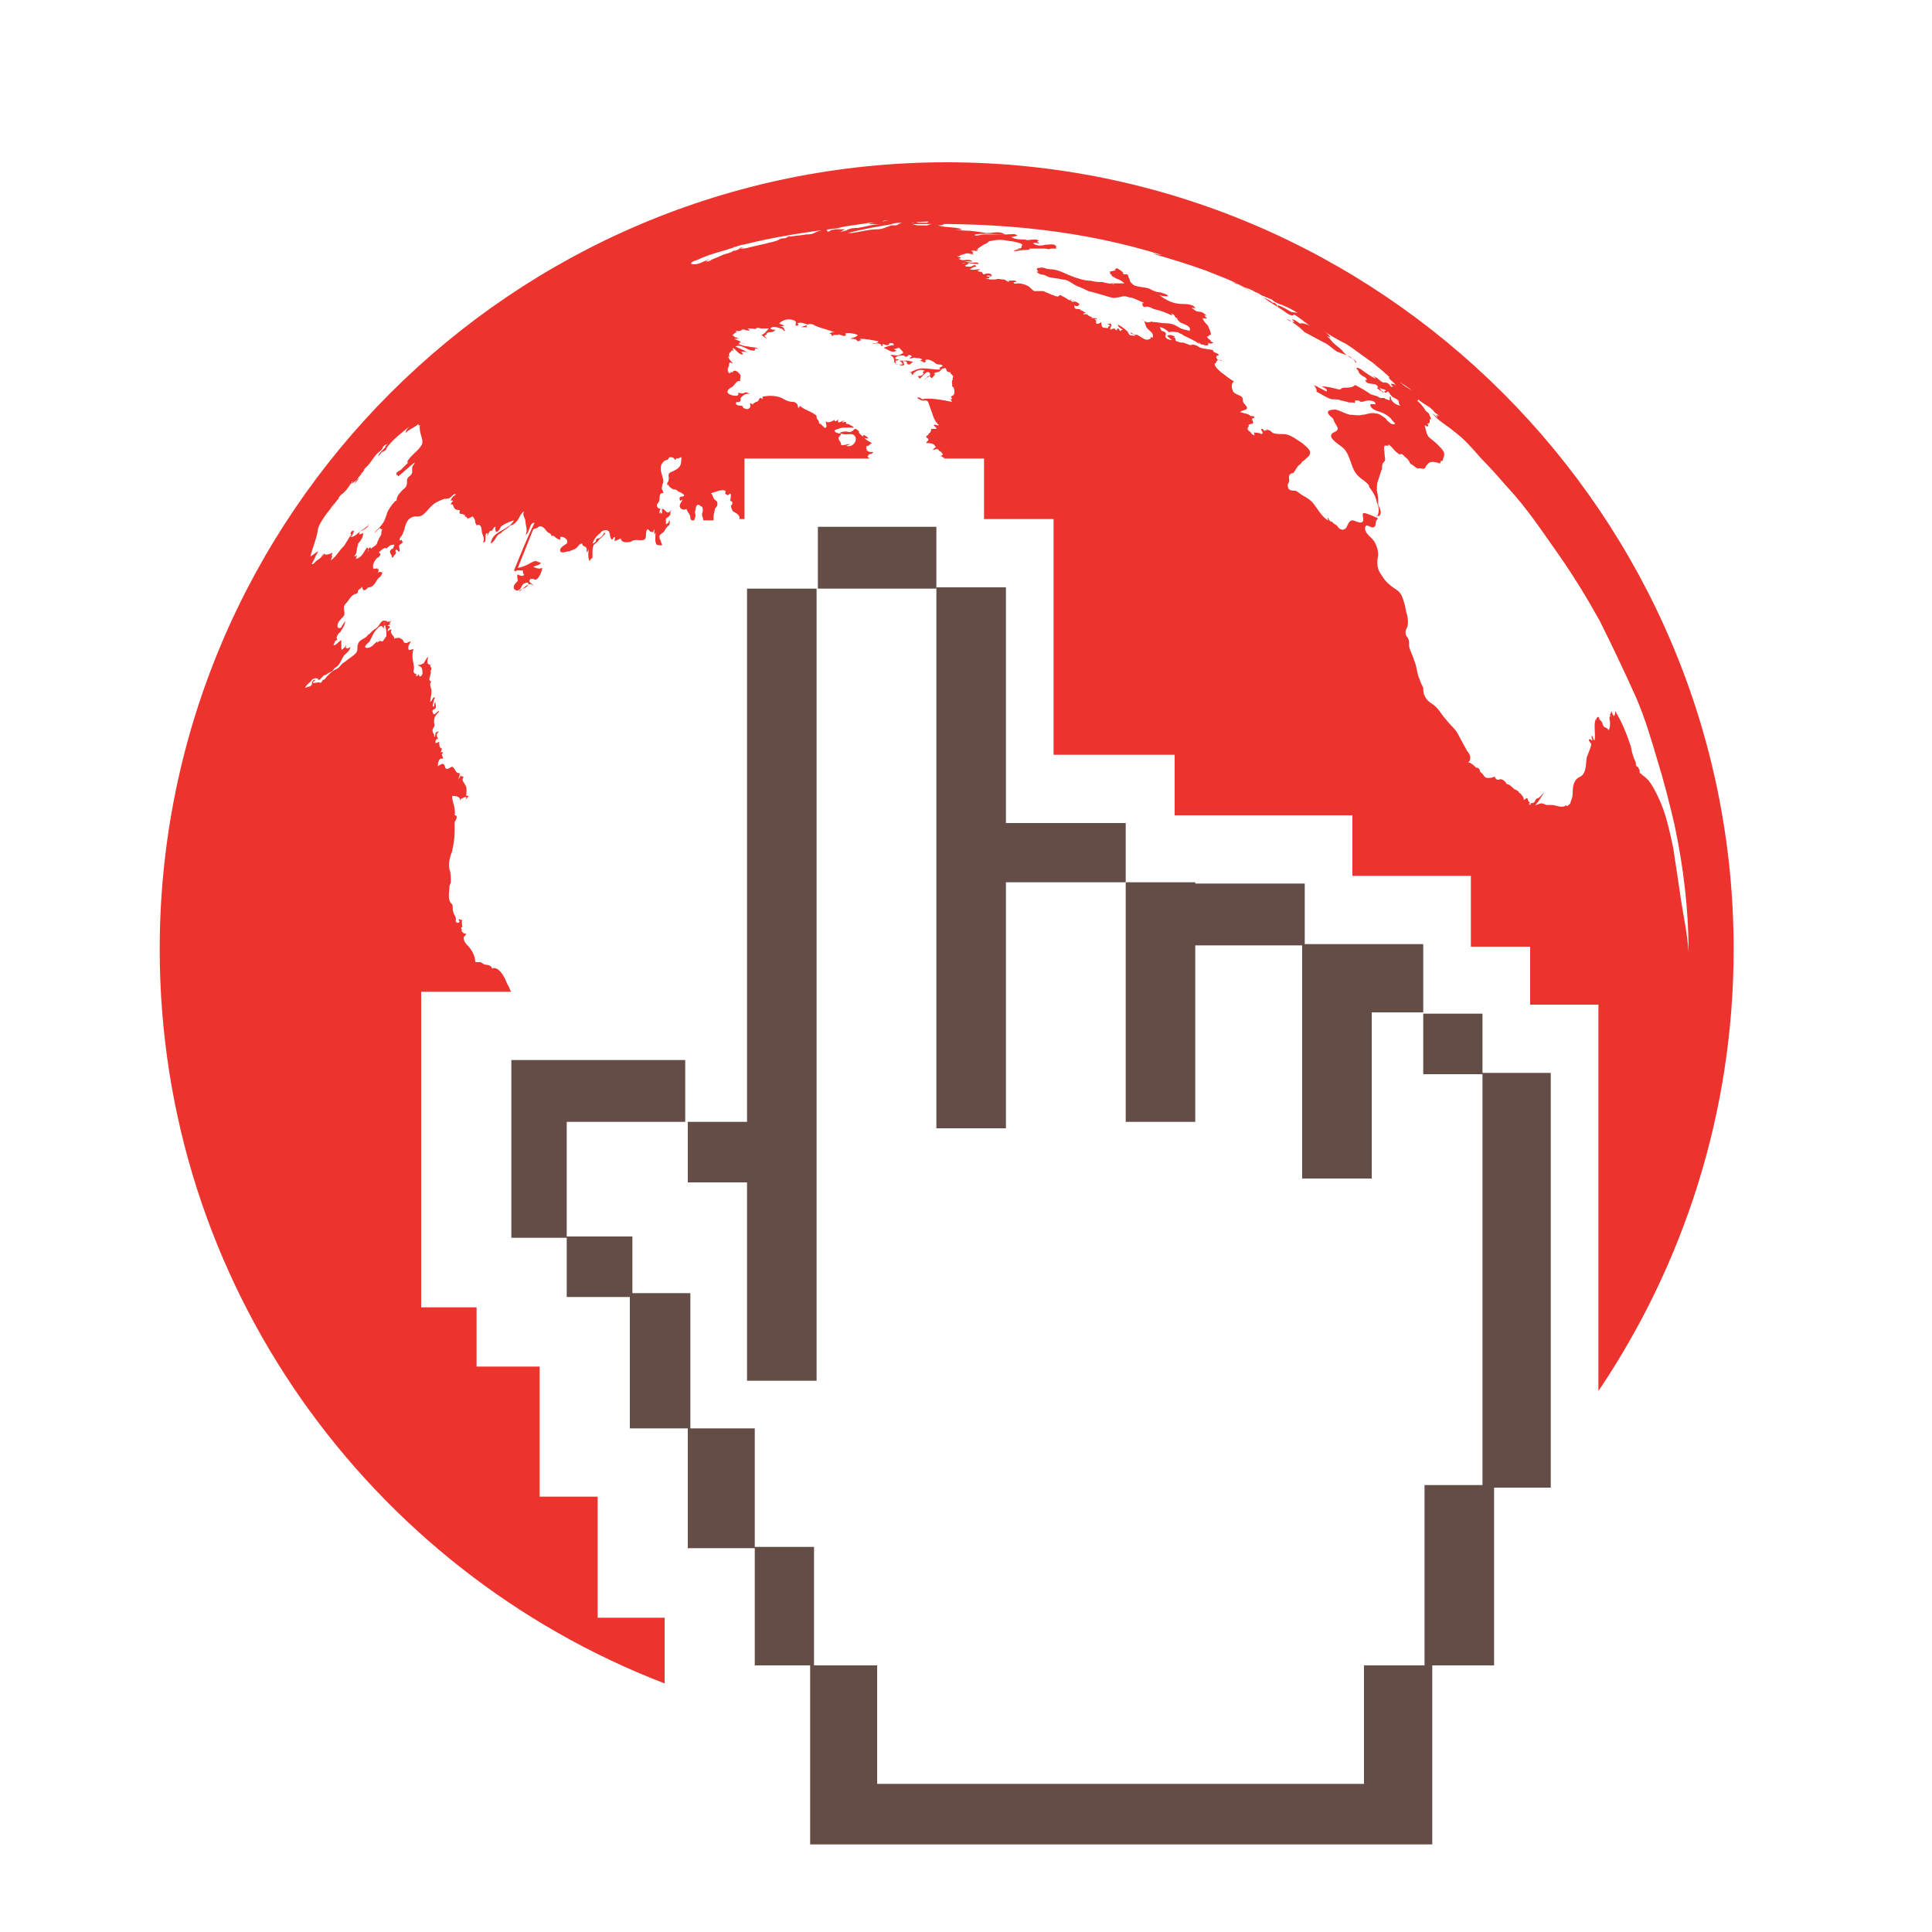 <?xml version="1.0" encoding="utf-8"?>
<!-- Generator: Adobe Illustrator 18.1.0, SVG Export Plug-In . SVG Version: 6.00 Build 0)  -->
<svg version="1.1" id="Layer_1" xmlns="http://www.w3.org/2000/svg" xmlns:xlink="http://www.w3.org/1999/xlink" x="0px" y="0px"
	 viewBox="0 0 150 150" enable-background="new 0 0 150 150" xml:space="preserve">
<g>
	<path fill="#ED332E" d="M124.1,108c6.6-9.8,10.5-21.6,10.5-34.3c0-33.7-27.4-61.1-61.1-61.1c-33.7,0-61.1,27.4-61.1,61.1
		c0,26,16.3,48.2,39.2,57v-1.4v-3.7h-5.2v-5.4v-4h-4.5v-5.3v-4.8H37v-4.6h-4.3v-5.4V82.3V77h5.7h1.3c-0.1-0.1-0.1-0.2-0.2-0.4
		c-0.2-0.3-0.2-0.5-0.4-0.8c-0.1-0.2-0.5-0.8-0.9-0.6c0-0.2-0.3-0.3-0.5-0.3c-0.1,0-0.2-0.1-0.4-0.2c-0.1,0-0.3,0-0.4,0
		c0-0.5-0.3-1-0.6-1.3c-0.1-0.1-0.3-0.3-0.3-0.6c0-0.1,0.2-0.2,0.2-0.3c-0.2,0-0.3-0.1-0.4-0.3c0,0,0.1,0,0.2,0
		c-0.3,0-0.2-0.3-0.1-0.2c0-0.2-0.1-0.4,0-0.6c-0.1,0.1-0.2-0.1-0.3,0c0,0.1,0.1,0.1,0.1,0.1c-0.1,0.3-0.4,0.1-0.3-0.1
		c0-0.3-0.2-0.4-0.2-0.6c-0.1-0.2,0-0.4-0.1-0.6c-0.4-0.3-0.2-1-0.2-1.4c0-0.1,0.1-0.2,0.1-0.3l0-0.2c0-0.3,0-0.5-0.1-0.8
		c-0.1-0.4,0-0.9,0.2-1.4c0.1-0.5,0.2-1,0.2-1.5c0-0.2,0-0.3,0-0.5c0-0.1,0-0.1,0-0.3c0.1-0.1,0.3-0.5,0-0.5c0.1-0.6-0.2-1-0.2-1.5
		c0.2,0,0.5,0,0.6,0.2c0,0.1,0,0.2,0,0.2c0-0.1,0.1-0.2,0.1-0.2c0.1,0,0.4-0.2,0.4-0.1c0,0.1-0.1,0.3-0.1,0.4c0-0.2,0.2-0.4,0.3-0.5
		c-0.1,0-0.1,0-0.1-0.1c0,0.1-0.1,0.1-0.1,0.1c0-0.3,0.1-0.6-0.1-0.9c-0.1-0.2-0.3-0.3-0.1-0.6c-0.1,0-0.2,0-0.2-0.1
		c-0.1,0.1-0.1,0.2-0.2,0.3c0-0.1,0.1-0.3,0.1-0.4c0,0-0.1,0,0-0.1c-0.3,0.1-0.3-0.2-0.5-0.4c-0.1-0.2-0.3,0.1-0.5,0.1
		c-0.2,0-0.1-0.3-0.3-0.4c-0.1,0-0.3,0.1-0.4,0.2c0-0.2,0-0.3,0.1-0.5c0,0,0.1-0.1,0.1-0.1c0.1,0,0.1,0,0.2,0c0-0.1-0.1-0.3-0.1-0.3
		c0-0.1,0.1-0.1,0.1-0.2c0,0-0.1,0-0.2,0c0,0,0.1-0.1,0.1-0.3c-0.2,0-0.2-0.3-0.2-0.5c-0.1,0-0.3,0.2-0.3,0c0-0.1,0.1-0.3,0.2-0.2
		c0-0.2-0.1-0.2-0.1-0.3c0-0.2,0.2-0.3,0.2-0.3c-0.1,0-0.3,0-0.3,0.2c0,0.1,0,0.2-0.1,0.2c0.1-0.2-0.2-0.3-0.1-0.6
		c0.1-0.2,0.2-0.2,0.1-0.5c0-0.1,0-0.4,0.1-0.5c0.1-0.2,0.3-0.3,0.3-0.4c-0.2,0-0.4,0.5-0.5,0.1c-0.1-0.2,0.1-0.2,0.2-0.3
		c0.1-0.1,0-0.3,0-0.5c-0.1,0.1-0.1,0.3-0.1,0.4c0-0.1-0.1,0-0.1-0.1c0,0,0.1-0.7,0.2-0.6c-0.2-0.2-0.2,0.2-0.4,0.3
		c0-0.3,0.1-0.5,0.1-0.7c0,0,0-0.1,0-0.1v-0.1c0-0.1-0.1-0.3-0.1-0.4c0-0.1,0-0.2,0.1-0.3c-0.4,0,0.1-0.7-0.1-0.8
		c0.1,0,0.1-0.3,0.1-0.3c-0.1,0.1-0.1-0.2-0.1-0.2c-0.4,0-0.1-0.6-0.2-0.6c0,0-0.2,0.3-0.3,0.5c-0.1,0-0.3,0.2-0.4,0.1
		c-0.1,0.1,0.1,0.1,0.2,0.2c0.1,0.1,0.1,0.3,0.1,0.5c0,0-0.1,0.3-0.2,0.2c-0.1,0-0.1-0.2-0.1-0.2c0,0.1-0.1,0.2-0.2,0.2
		c0,0,0.1-0.2-0.1-0.2c-0.1-0.1-0.1-0.2-0.1-0.2c0.1-0.3,0-0.4,0-0.6c-0.1-0.4-0.1-0.8,0-1.1c-0.2,0-0.4,0.2-0.4-0.1
		c0-0.2,0.1-0.3,0.2-0.5c-0.2,0-0.3,0.2-0.5,0.1c-0.1-0.1-0.1-0.3-0.3-0.3c0.1-0.1-0.4-0.1-0.5,0c0.1-0.2-0.4-0.4-0.2-0.7
		c-0.1-0.1-0.2,0.1-0.3,0.1c0-0.2,0.1-0.2,0.2-0.3c-0.1,0-0.1-0.1,0-0.1c0,0-0.1,0-0.2,0c0-0.1,0.2-0.1,0.2-0.1
		c-0.1-0.1,0-0.2,0.1-0.3c-0.1,0-0.2,0.2-0.2,0c0,0-0.1,0.1-0.1,0.1c-0.1-0.1-0.1-0.1-0.1-0.1c-0.1,0-0.1,0-0.2,0
		C30,48.9,30,49,30,49.2c0,0.1,0,0.1,0,0.2c-0.1,0.1-0.2,0.3-0.3,0.4c0,0-0.2,0-0.2-0.1c0,0.1,0,0.1-0.1,0.1c0,0,0-0.1,0.1-0.2
		c-0.1,0-0.1,0.3-0.2,0.3c0,0,0-0.1,0-0.1c-0.2,0.1-0.4,0.5-0.8,0.5c-0.4,0,0.1-0.4,0.2-0.5c0.2-0.4,0.3-0.7,0.6-1
		c0.1-0.1,0.2-0.2,0.3-0.2c0.1,0,0.1,0.1,0.2,0.2c0-0.2,0-0.2,0.1-0.3c0.1-0.1,0.2-0.1,0.2-0.2c-0.1,0-0.2,0.1-0.3,0.1
		c0,0,0-0.1,0.1-0.2c-0.3-0.1-0.4,0.3-0.6,0.5c-0.1,0.1-0.3,0.2-0.4,0.3c-0.1,0.1-0.2,0.2-0.3,0.3c0,0,0-0.1,0-0.1
		c-0.1,0.4-0.7,0.4-0.8,0.8c-0.1,0.2,0,0.4-0.1,0.6c-0.1,0.2-0.3,0.3-0.4,0.4c-0.2,0.1-0.5,0.4-0.7,0.5c-0.2,0.2-0.3,0.4-0.6,0.5
		c-0.2,0.1-0.4,0.3-0.6,0.5c-0.1,0.1-0.2,0.3-0.3,0.3c0,0,0-0.1,0-0.1c0,0.1-0.2,0.4-0.3,0.3c0.1-0.1-0.5,0.1-0.5,0
		c0-0.1,0.1-0.1,0.2-0.2c-0.2-0.1-0.3,0.2-0.3,0.4c0,0-0.3,0.2-0.3,0.1c0,0-0.1,0.1-0.2,0.1c0.1-0.3,0.4-0.4,0.5-0.6
		c0.1-0.1,0.3-0.2,0.5-0.1c0,0,0,0,0,0.1c0.1,0,0.2-0.1,0.2-0.1c0.1-0.1,0.2-0.3,0.4-0.3c0.1-0.1,0.3-0.2,0.5-0.3
		c0.1-0.1,0.2-0.3,0.3-0.3c0.3-0.2,0.4-0.6,0.6-0.9c0.2-0.2,0.5-0.4,0.5-0.7c-0.1,0.2-0.5,0.2-0.3-0.1c-0.1,0-0.1,0.2-0.2,0.2
		c0,0-0.2,0.3-0.2,0c0-0.2,0-0.4,0-0.6c-0.2,0.1-0.4,0.4-0.6,0.4c0-0.1,0.1-0.2,0.1-0.3c0.1-0.1,0.2-0.1,0.2-0.2
		c-0.2,0,0.1-0.5,0.2-0.5c0.1-0.2,0.4-0.5,0.4-0.9c-0.1,0.2-0.2,0.3-0.3,0.5c-0.1,0.1-0.3,0.1-0.3-0.1c0-0.4,0.4-0.6,0.5-0.8
		c0.1-0.1,0-0.4,0-0.6c0-0.2,0.1-0.3,0.2-0.4c0.2-0.2,0.4-0.7,0.8-0.7c0,0,0.1-0.1,0.1-0.2c-0.1,0,0.1-0.1,0.1-0.2
		c0,0.1,0,0.1,0,0.1c0-0.1,0.1-0.1,0.1-0.1c0.2-0.3,0.1,0,0.2,0.1c0.1,0.1,0.3-0.1,0.4-0.2c0.1,0,0.3,0,0.5-0.3
		c0.1-0.1,0.2-0.4,0.4-0.5c0.1-0.1,0.2-0.3,0.2-0.4c0,0.1-0.1,0-0.2,0c-0.1,0-0.2,0.1-0.2,0.1c0.1-0.1,0.1-0.2,0.1-0.4
		c0,0.1-0.1,0.2-0.1,0c-0.1,0.1-0.3,0-0.3,0.1c-0.1-0.3,0-0.6,0.3-0.9c0.1,0,0.4-0.3,0.1-0.4c0.1-0.1,0.5-0.5,0.6-0.3
		c0.2-0.2,0.3-0.3,0.5-0.3c0.2-0.1,0.1,0.1,0,0.3c-0.1,0-0.3,0.2-0.2,0.3c0,0.1,0.2,0.3,0.1,0.4c0.1,0,0.2-0.1,0.2-0.2
		c0,0,0.1,0,0.1-0.1c0.1-0.1,0-0.2,0-0.2c0-0.2,0.2-0.1,0.2,0c0.2,0.1,0.1-0.1,0.1-0.3c-0.1-0.2,0.2-0.3,0.3-0.4
		c-0.1,0-0.1-0.2-0.1-0.2c-0.1,0.1-0.3,0.1-0.1-0.2c0.2-0.2,0.2-0.4,0.3-0.6c0.1-0.5,0.3-1,0.9-1c0.6,0.1,0.9-0.6,1.3-0.9
		c0.2-0.2,0.5-0.3,0.7-0.4c0.1,0,0.4-0.2,0.3,0c0.1-0.1,0.1-0.1,0.2-0.1c0.1,0,0.2-0.1,0.3-0.2c0.1-0.1,0.2-0.2,0.3-0.1
		C35,38.6,35,38.9,35,38.9c0,0,0.1-0.1,0.2,0c-0.1,0-0.2,0.2-0.2,0.3c0.1-0.1,0.2,0,0.2,0.1c0.1,0.3,0.3,0.3,0.5,0.3
		c0,0.1-0.1,0.3,0.1,0.3c0.1,0,0.2,0,0.2,0.1c0.1-0.1,0.1,0,0.1,0.1c0.1,0,0.2,0.1,0.2,0.2c0,0,0.1-0.1,0.1-0.1
		c0,0.1,0.2-0.1,0.3-0.1c0.1,0.1,0.2,0.3,0.2,0.4c0,0,0,0.1,0,0.1c0.1,0.1,0.1,0.2,0.1,0.2c0.3-0.2,0.4,0.2,0.4,0.4
		c0,0.3,0.3,0.6,0.1,0.9c0.4,0.1,0-0.8,0.4-0.7c-0.1,0,0,0.1-0.1,0.2c0.1,0,0.1-0.2,0.2-0.3c0-0.1,0.2-0.1,0.2-0.1
		c0.1-0.1,0.1-0.3,0.3-0.3c-0.1,0.1,0,0.3,0,0.4c0.3,0,0.3-0.4,0.5-0.5c0.3-0.2,0.6-0.3,0.9-0.4c-0.4,0.8-1.7,0.8-1.8,1.8
		c0.4-0.2,0.4-0.7,0.8-0.8c0.1-0.2,0.6-0.4,0.7-0.6c0.1,0,0.3-0.1,0.4-0.2c0.1-0.1,0.2-0.2,0.3-0.4c0.1-0.2,0.2-0.4,0.4-0.5
		c-0.2,0.3,0.1,0.5,0.1,0.8c0,0.3,0.2,0.7,0,1c0.3,0,0.3-1,0.7-0.9c-0.6,1.2-1.1,2.5-1.6,3.7c0.1,0,0.1,0,0.1,0.1
		c0.1-0.2,0.4-0.1,0.6-0.1c0,0.1,0,0.3,0.1,0.3c-0.1,0.2-0.3,0.1-0.5,0c-0.1,0.1,0,0.3,0,0.5c-0.1,0.1-0.3,0.3-0.3,0.4
		c-0.1,0.3,0.3,0.5,0.5,0.2c0.1-0.1,0.1-0.3,0.3-0.4c0.2-0.1,0.4-0.1,0.3,0.1c-0.1,0.3-0.6,0.3-0.7,0.5c0.2,0,0.8-0.9,1.1-0.4
		c0-0.2-0.3-0.2-0.3-0.4c0-0.2,0.3-0.2,0.4-0.1c0.3,0.1,0.6-0.7,0.6-0.9c-0.3,0.1-0.5,0-0.7-0.1c0.2-0.1,0.5-0.1,0.6-0.3
		c-0.1,0-0.2-0.1-0.3-0.1c-0.1-0.1-0.3,0-0.5,0.1c-0.3,0.2-0.6,0.3-1,0.4c0.4-1,0.8-2,1.2-3c0,0,0.2-0.1,0.3-0.1
		c0.1-0.1,0.2-0.2,0.4-0.1c0.2,0.1,0.2,0.2,0.4,0.4c0.1,0.1,0.3,0.1,0.3,0.3c0.1,0,0.2,0,0.1,0c0.1,0,0.1,0,0.2,0.1
		c0.1,0.1,0.3,0.2,0.4,0.2c0-0.1,0-0.1,0-0.2c0.2-0.1,0.7,0.2,0.5,0.5c-0.1,0.1-0.6,0.3-0.5,0.6c0.1,0.2,0.5,0,0.7,0
		c0.2-0.1,0.4-0.1,0.6-0.3c0.1-0.1,0.2-0.3,0.4-0.3c0,0.2,0.2,0.2,0.3,0.3c0.1,0.1,0,0.3,0.1,0.4c0-0.1,0.1-0.2,0.1-0.3
		c0,0.3-0.1,0.7,0.1,1c0-0.2,0.1-0.2,0.2-0.3c0-0.1,0-0.2,0-0.3c0-0.3,0-0.5,0.1-0.7c0.1-0.1,0.3-0.2,0.4-0.4
		c0.1-0.1,0.4-0.3,0.5-0.5c0,0-0.1,0-0.1-0.1c0,0.2-0.2,0.4-0.4,0.5c-0.1,0-0.2,0-0.2,0.1c0,0-0.1,0.1,0,0.1
		c-0.1,0.1-0.2,0.2-0.3,0.2c0.1-0.3,0.3-0.6,0.6-0.8c0.1-0.2,0.4-0.3,0.6-0.2c0.2,0.1,0.1,0.5,0.3,0.7c0.1,0,0.1-0.2,0.2-0.2
		c0.1,0,0,0.3,0,0.3c0.1,0,0.3-0.1,0.5-0.2c0,0.2,0.2,0.3,0.4,0.3c0.2,0,0.3,0,0.5-0.1c0.2-0.2,0.9,0.1,1-0.2c0.1-0.1,0-0.7,0.2-0.7
		c0.1,0,0.1,0.2,0.3,0.2c0.2,0.1,0.1-0.2,0.2-0.2c0,0.1,0,0.2,0,0.4c0.1-0.1,0.1-0.2,0.1-0.2c0,0.3-0.1,0.8,0.1,1
		c0.1,0,0.4,0.1,0.4,0c0-0.1-0.1-0.2-0.1-0.3c-0.1-0.2-0.1-0.2-0.1-0.4c0.1-0.2,0.3-0.2,0.4-0.4c0.1-0.2,0.2-0.3,0.3-0.4
		c0.1,0,0.1-0.2,0.1-0.3v0h0c0,0,0-0.1,0-0.1c-0.1,0.1-0.1,0.1-0.1,0.2c-0.1,0-0.1,0.1-0.2,0.1c0-0.2,0-0.3,0-0.4
		c0-0.1,0.2-0.1,0.3-0.3c0.1,0,0-0.2,0.1-0.4c0,0,0,0,0.1,0c-0.1,0-0.3,0.2-0.3,0.2c-0.2,0-0.3-0.3-0.5-0.3c0,0,0,0.2,0,0.3
		c0,0.1-0.1,0.1-0.1,0c0-0.1-0.1,0.1-0.1,0.1c0-0.2,0-0.3,0.1-0.4c-0.2,0-0.3-0.1-0.3-0.3c0-0.1,0.2-0.2,0.2-0.4
		c0-0.2,0-0.6,0.3-0.5c0-0.3-0.2-0.3-0.1-0.5c0-0.2,0.1-0.3,0.1-0.4c0-0.3-0.2-0.7-0.2-1c0-0.1,0-0.3,0.1-0.4
		c0.1-0.2,0.3-0.3,0.4-0.3c0.1,0,0.1-0.2,0.2-0.2c0.2,0,0.3,0,0.4,0.2c0.1,0,0.1-0.2,0.2-0.1c0.1,0,0.2-0.1,0.3-0.1
		c0,0.3,0,0.6-0.2,0.8c-0.2,0.2-0.5,0.3-0.7,0.4c-0.2,0.2,0,0.4-0.1,0.6c0,0.1-0.1,0.2-0.1,0.2c0,0.1,0,0.3,0.1,0.1
		c0,0.2,0.2,0.3,0.4,0.4c0.1,0,0.2,0,0.3,0.1c0.1,0.1,0.1,0.1,0.2,0.1c0.1,0.1,0.4,0.2,0.3,0.3c-0.1,0.1-0.2,0-0.3,0.1
		c-0.1,0.1,0,0.2,0,0.3c0,0,0.1-0.1,0.2-0.1c-0.1,0.2-0.3,0.4-0.2,0.6c0.1,0.2,0.4,0.2,0.5,0.1c0,0.2,0.3,0.4,0.3,0.7
		c0,0.1,0,0.1,0.1,0.2h0.2c0-0.1,0.1-0.2,0.1-0.4c0-0.1-0.1-0.2,0-0.4c0-0.2,0.1-0.6,0.4-0.3c0.2,0,0.2,0.4,0.1,0.6
		c0,0.2,0.1,0.3,0.1,0.5h0.8c0-0.1,0-0.2,0-0.3c0-0.2,0.1-0.4,0.1-0.6c0.1-0.1,0.2-0.2,0.2-0.4c0-0.2-0.1-0.2-0.2-0.3
		c-0.2-0.2-0.1-0.3-0.3-0.5c0.2-0.1,0.4-0.1,0.6-0.2c0.1,0,0.3-0.1,0.5,0c0.1,0.1-0.1,0.2,0.1,0.3c0.1,0.1,0.2,0,0.3-0.1
		c0.1,0.2,0,0.4,0,0.6c0.2,0,0.2,0.2,0.1,0.3c-0.1,0.1,0,0.3,0.1,0.5c0.2,0.1,0.6,0.3,0.5,0.6h0.2h0.2v-4.7h5.4h4.3
		c-0.1-0.1-0.2-0.2-0.1-0.2c0-0.2,0.3-0.1,0.4-0.3c0,0-0.5,0-0.4-0.1c0,0-0.1,0-0.1,0c0-0.1,0-0.2,0-0.1c-0.1-0.1,0-0.3,0-0.3
		c0.1,0.1,0.2-0.1,0.4-0.2c-0.2-0.1-0.4-0.2-0.6-0.4c0.1,0,0.2,0.1,0.3,0c0,0-0.4-0.4-0.4-0.1c-0.1-0.1-0.4-0.3-0.3-0.4
		c-0.1-0.1-0.2-0.2-0.3-0.2c-0.1,0-0.2,0.2-0.3,0.2c-0.1,0.1-0.3,0-0.4,0c-0.1,0-0.3,0-0.5,0.1c0.4,0.3,1-0.1,1.2,0.3
		c0.2,0.4-0.3,0.9-0.7,0.7c0.1,0,0.2-0.1,0.3-0.1c-0.1-0.1-0.7,0.2-0.7,0c0-0.2-0.2-0.3-0.2-0.5c0-0.1,0.2-0.2,0.2-0.3
		c-0.1-0.1-0.2,0-0.3-0.1c-0.2,0-0.2-0.2-0.2-0.2c0.3-0.1,0.5-0.2,0.7-0.2c0.3,0,0.6,0,0.8,0c-0.1-0.1-0.2-0.2-0.4-0.2
		c0,0,0.1,0,0.1,0c-0.1-0.1-0.3-0.1-0.4-0.1c0.1,0,0.1,0,0.1-0.1c-0.1-0.1-0.2,0-0.3,0c0-0.1,0.1-0.1,0.2-0.1
		c-0.2-0.1-0.3,0.1-0.5,0.1c-0.1-0.1,0-0.3,0.1-0.3c-0.1,0-0.4,0.4-0.4,0.1c-0.2,0.1-0.5,0.3-0.7,0.1c0,0.1,0.2,0.6-0.1,0.5
		c0,0-0.3-0.3-0.3-0.3c0.1,0-0.1,0-0.1,0c0,0,0-0.2-0.1-0.3c-0.2-0.2,0-0.3-0.2-0.4c-0.4-0.3-0.9-0.4-1.2-0.7c0,0.1-0.1,0.1-0.1,0.2
		c-0.1-0.1,0-0.3-0.2-0.4c-0.1-0.1-0.2-0.1-0.3-0.1c-0.2,0-0.5-0.1-0.8-0.3c-0.5-0.2-1-0.2-1.5-0.1c0,0.1,0,0.1,0,0.2
		c-0.1-0.1-0.1-0.1-0.2-0.1c-0.1,0.1-0.1,0.3-0.3,0.3c-0.1,0.1-0.3,0.1-0.2,0.2c-0.1,0-0.2-0.1-0.3-0.1c0.2,0.3-0.1,0.6-0.4,0.4
		c-0.2,0,0-0.2-0.3-0.2c-0.2,0-0.5-0.1-0.3-0.3c0,0,0.2,0.1,0.3-0.1c0,0,0-0.1,0-0.2c0.2-0.2,0.4-0.4,0.7-0.3
		c-0.1-0.1-0.3-0.2-0.4-0.1c-0.2,0.1-0.3,0-0.5,0c0.2,0.4-0.7,0.2-0.8,0c-0.1-0.2,0.2-0.4,0.4-0.5c0.2-0.2,0.3-0.5,0.6-0.4
		c-0.1-0.1,0-0.2,0-0.4c0-0.1-0.1-0.2-0.2-0.3c-0.1-0.1-0.4-0.2-0.4,0c0,0-0.1,0-0.2,0l0,0.1c-0.3-0.1-0.2-0.4-0.1-0.6
		c0-0.4,0.1-0.2,0.3-0.2c-0.2-0.2-0.3-0.3-0.4-0.6c0,0.1,0.1,0.1,0.2,0.1c-0.1,0-0.1-0.1-0.1-0.2c0-0.1,0.2-0.2,0.2-0.3
		c0,0,0.1,0,0.2,0.1c-0.1,0-0.1-0.3-0.1-0.3c0.3,0.2,0.5,0.6,0.8,0.5c-0.1-0.1-0.1-0.2-0.2-0.2c0.1,0,0.2,0,0.3,0
		c0.1,0,0.3,0.1,0.3,0.1c-0.3-0.2-0.6-0.3-1-0.5c0.4-0.2,0.8,0.2,1.2,0.3c0.1,0,0.4,0.1,0.3-0.1c0-0.1,0.3,0,0.3,0
		c-0.3-0.2-0.5-0.1-0.8-0.2c-0.3,0-0.5-0.1-0.8-0.2c0.1,0,0.1,0,0.1-0.1c0.1,0,0.3,0,0.4,0.1c-0.2-0.1-0.3-0.1-0.4-0.2
		c0.1,0,0.1,0,0.2,0c-0.2,0-0.4-0.1-0.6-0.2c0.1,0,0,0-0.1,0c0.2,0,0.4,0,0.6,0c0,0,0,0,0,0c0,0-0.1,0-0.2,0c0-0.1,0.1,0,0.1,0h0
		c-0.1,0-0.1,0-0.2-0.1c-0.1,0-0.2,0-0.2-0.1c0,0-0.1,0,0,0c-0.1,0-0.1-0.1-0.2-0.1c0,0,0,0,0.1,0c0.1-0.1,0.2-0.2,0.3-0.2
		c0,0-0.1-0.1-0.1-0.1s0.2,0,0.3,0c0.1,0,0.2-0.1,0.2-0.1c0.2-0.1,0.5,0.2,0.6,0c-0.1,0-0.1-0.1-0.2-0.1c0.1,0,0.7,0,0.7,0.1
		c0-0.1-0.1-0.1-0.2-0.1c0.1,0,0.1,0,0.2,0c0.1-0.1,0.3,0,0.4,0c0.2,0,0.4,0,0.6,0c-0.2,0.2-0.4,0.5-0.6,0.5
		c0.2,0.1,0.3,0.3,0.5,0.3c-0.1,0-0.4-0.3-0.1-0.3c-0.1,0,0.1,0,0-0.1c0.2-0.2,0.5,0,0.7-0.3c-0.2,0-0.3,0-0.4-0.1
		c0.2-0.2,0.5-0.1,0.8,0c0,0,0.1,0,0.2,0.1c0,0,0,0,0,0c0,0.1,0.2,0.1,0.2,0.1c-0.1,0-0.1-0.2-0.2-0.3c-0.1,0-0.3-0.1-0.4-0.1
		c0.1,0,0.3,0.1,0.4,0c-0.1,0-0.1,0-0.2,0c0.1,0,0.2,0,0.3,0c-0.1-0.1-0.3-0.1-0.4-0.2c0.3-0.3,0.8-0.4,1.2-0.2
		c0.2,0.1,0,0.3,0.1,0.4c0.1,0,0.3-0.1,0.1-0.2c0.3-0.1,0.5,0,0.8,0.1c-0.1,0.1-0.3,0.1-0.5,0.2c0.2,0,0.4,0,0.5,0
		c-0.1,0-0.1-0.2,0-0.2c0.2-0.1,0.5,0,0.6,0.1c0.5,0.2,1,0.3,1.5,0.5c-0.1,0-0.3,0-0.4,0.1c0.1,0,0.2,0.1,0.2,0.2
		c0,0,0.2-0.1,0.1-0.1c0.1,0,0.2,0,0.4,0c0-0.1,0.1,0,0.1,0c0.2,0,0.3,0.2,0.5,0c-0.1,0,0-0.1-0.1-0.1c0.3-0.1,0.7,0,1,0.1
		c-0.1,0.2-0.4,0.2-0.6,0.3c0.2,0,0.4,0,0.5,0.1c0,0,0.1,0.1,0.1,0.1c0.1,0,0.2-0.1,0.3-0.1c-0.1,0-0.1-0.1-0.2-0.1
		c0.5,0,1,0.1,1.5,0.2c-0.1,0.2-0.3,0.1-0.5,0.2c0.2,0,0.4-0.1,0.6,0c0.1,0,0.2,0.2,0.1,0.2c0.1,0,0.2-0.1,0.1-0.2
		c0.1,0,0.2,0.1,0.4,0.1c0.1,0,0.2-0.1,0.1-0.1c0.1-0.1,0.4-0.1,0.4,0.1c-0.3,0-0.5,0.1-0.8,0.2c0.3,0.1,0.7,0.5,1,0.2
		c-0.1,0-0.2-0.1-0.2-0.1c0.2,0,0.4-0.2,0.5,0c0.1,0.1,0.3,0.3,0.2,0.3c-0.1,0.1-0.3,0.2-0.5,0.2c-0.1,0-0.3-0.1-0.5,0
		c0.2,0,0.4,0.3,0.3,0.6c0.1-0.2,0.1,0,0.1,0c0,0.1,0.3,0.1,0.3,0.1c0.1,0.1,0.4,0.1,0.4,0c0-0.1-0.1-0.2-0.1-0.3
		c0.1,0.1,0.2,0,0.3,0.1c0,0.1,0,0.2,0.2,0.2c0.1,0,0.2-0.2,0.3-0.2c0,0,0.1,0,0.1,0c-0.2,0-0.4-0.1-0.6-0.1c-0.2,0-0.4,0-0.6,0
		c0.1,0,0.4,0.3,0.2,0.3c-0.1,0-0.3,0-0.4,0c-0.1,0,0-0.2-0.1-0.3c0.1,0,0.2,0,0.3-0.1c-0.1,0-0.5,0-0.2-0.2
		c0.1-0.1,0.4-0.1,0.6-0.1c0,0.1,0.2,0.1,0.2,0.1c0.1-0.1,0.2-0.2,0.3-0.1c0.2,0.1,0,0.1-0.1,0.2c0.2,0.1,0.3-0.1,0.5,0
		c0.2,0,0.3,0,0.5,0.1c-0.1,0.1-0.2,0.1-0.3,0.1c0,0,0.1,0,0.1,0c0.2,0,0.4,0.3,0.5,0c0,0-0.1,0-0.1,0c0.2-0.2,0.5,0,0.7,0.1
		c0.1,0.1,0.2,0.2,0.4,0.2c0.1,0,0.2,0,0.3,0.1c-0.1,0.1-0.2,0.1-0.3,0.2c0,0,0.1,0,0.1,0.1c-0.5,0-0.9-0.1-1.4-0.1
		c-0.2,0-0.5,0.1-0.7,0.2c-0.1,0-0.1,0.1-0.2,0.1c-0.1,0-0.2,0-0.3,0c0.1,0,0.3,0,0.4,0.1c-0.1,0.1,0.1,0.1,0.1,0.1
		c-0.1-0.1,0.1,0,0-0.1c0.2-0.2,0.6-0.4,0.9-0.2c-0.1,0-0.2,0.1-0.1,0.2c-0.1,0.2-0.3,0.2-0.5,0.2c0.1,0,0.1,0.1,0.2,0.2
		c0.2-0.1,0.6-0.8,0.8-0.4c0.1,0.3-0.4,0.3-0.4,0.5c0.1-0.1,0.2-0.3,0.3-0.3c0.1-0.1,0.2,0.3,0.3,0.1c0.1-0.1,0.3-0.3,0.1-0.3
		c0.1-0.1,0.4-0.1,0.5-0.2c0.1-0.1,0.1-0.2,0.3-0.2c0.1-0.1,0.2,0.1,0.2,0.2c0.1,0.1,0.2,0.1,0.3,0.1c-0.1,0,0.1,0.2,0.2,0.3
		c0,0.1-0.1,0.3,0,0.3c-0.2,0,0,0.4-0.1,0.5c0.2,0,0.2,0.4,0.2,0.4c0,0.3-0.1,0.3-0.3,0.4c0.1,0,0.1,0.2,0.1,0.2c-0.1,0-0.2,0-0.2,0
		c0.1,0,0.2,0.1,0.2,0.2h0C72,30.8,71.7,31,71.6,31c-0.1-0.1-0.3-0.2-0.4-0.1c0.2,0.1,0.3,0.2,0.4,0.2c0.1,0,0.2,0,0.3,0
		c0.2,0,0.2,0.3,0.3,0.5c0.2,0.5,0.3,1.1,0.7,1.4c-0.1,0.1-0.3-0.1-0.4,0c0,0.1,0.4,0.3,0.1,0.3c-0.1,0-0.2,0-0.3,0
		c0,0,0,0.2-0.1,0.3c0,0-0.2,0.1-0.1,0.2c-0.1-0.1-0.3,0.2-0.1,0.2c0.2,0.2,0,0.2-0.1,0.4c0.2,0,0.4,0,0.6,0.1
		c0.1,0.1,0.1,0.2,0.2,0.2c-0.1,0-0.2,0.2-0.3,0.2c0.2,0.1,0.4-0.2,0.5,0.1c0.1,0,0.3,0.2,0.3,0.3c-0.1,0.1-0.2,0.1-0.3,0.1
		c0.1,0,0.2,0,0.3,0.1c0,0,0.1,0,0.1,0.1h3.1v4.7h0h5.4v5.4v12.9h4h5.4v4.7h0l8.4,0h5.4v4.7h3.8h5.4v5.4v0.1h4.6v4.5h0h5.3v5.4V108z
		 M32.7,34.6c-0.3,0.5-0.9,0.8-1.1,1.3c0,0,0.1,0,0.1,0c-0.2,0.2-0.4,0.4-0.6,0.6c-0.2,0.1-0.4,0.2-0.3,0.4c0,0,0.1-0.1,0.1,0.1
		c0.5-0.4,0.9-0.8,1.3-1.1c0,0.1-0.2,0.3-0.2,0.4c0,0.1,0,0.3,0,0.4c-0.1,0.3-0.4,0.3-0.4,0.6c0,0.3,0,0.5-0.3,0.7
		c-0.2,0.2-0.4,0.4-0.5,0.7v0.1c0,0,0,0.1-0.1,0.1c-0.1,0-0.1,0.2-0.2,0.2c-0.2,0.3-0.4,0.5-0.5,0.9c-0.1,0.3-0.2,0.6-0.5,0.9
		c-0.1,0.2-0.4,0.3-0.4,0.5c0.1-0.2,0.3-0.3,0.4-0.4c0.1,0.1,0.1,0.1,0.2,0.1c-0.1,0.1-0.1,0.3-0.1,0.4c-0.1,0.2-0.2,0.3-0.2,0.4
		c-0.1,0.1-0.1,0.3-0.2,0.4c-0.1,0.1-0.3,0.2-0.4,0.3c0,0,0-0.1-0.1-0.1c-0.1,0.1-0.1,0.2-0.1,0.3c-0.1,0,0,0,0-0.2
		c-0.1-0.1-0.1-0.1-0.1-0.1c-0.3,0.4-0.4,0.8-0.9,0.9c0,0,0.1-0.1,0.1-0.3c-0.1,0.1-0.1,0.1-0.2,0.1c0.1-0.1,0.2-0.3,0.2-0.5
		c0-0.1,0.1-0.4,0.1-0.5c0.2-0.2,0.4-0.5,0.4-0.8c-0.1,0-0.4,0.2-0.3,0c0-0.1,0.1-0.2,0.2-0.2c0.2-0.1,0.6-0.3,0.5-0.6
		c0.1,0.2-0.3,0.4-0.4,0.5c-0.4,0.2-0.6,0.6-1,0.6c0.2-0.1,0.2-0.3,0.3-0.5c0,0-0.2,0-0.1,0.1c0,0,0-0.1,0-0.1
		c-0.1,0-0.3,0.3-0.1,0.3c-0.3,0.3-0.4,0.7-0.7,1c-0.3,0.3-0.5,0.7-0.9,1c0-0.1,0.1-0.3,0.1-0.3c-0.1,0,0-0.2,0-0.3
		c-0.1,0.1-0.7,0.3-0.6,0C25.2,43,25,43.2,25,43.3c0-0.1,0.1-0.2,0.1-0.3c-0.1,0.1-0.1,0.2-0.2,0.3c0,0,0,0-0.1,0c0.1,0,0.1,0,0.1,0
		c-0.1,0.1-0.3,0.2-0.4,0.3c-0.1,0.1-0.1,0.2-0.3,0.2c0.1-0.2,0.2-0.4,0.3-0.6c0-0.1,0.2-0.3,0.2-0.4c-0.2,0.1-0.4,0.3-0.6,0.4
		c0.2-0.8,0.5-1.4,0.6-2.2c0.1-0.3,0.3-0.6,0.5-0.9c0.2-0.3,0.4-0.5,0.6-0.8c-0.1,0.1-0.1,0.1-0.2,0.2c0.1-0.1,0.2-0.2,0.3-0.4
		c0,0.1-0.1,0.1-0.1,0.2c0.2-0.2,0.3-0.4,0.5-0.6v-0.1c0,0,0,0.1-0.1,0.1c0.1,0,0.1-0.1,0.2-0.2c0,0,0.1-0.1,0.1-0.1c0,0,0,0,0,0v0
		c0.3-0.2,0.5-0.5,0.7-0.8c0.1-0.1,0.2-0.1,0.2-0.2c0,0-0.1,0.1-0.1,0.1c0,0,0,0,0-0.1c0,0,0.1,0,0.1,0c0,0-0.1,0.1,0,0.1
		c0.1-0.1,0.3-0.2,0.4-0.4c0.1-0.1,0.2-0.2,0.3-0.4c0.1,0,0.1-0.2,0.2-0.2c-0.1,0.1,0-0.1,0-0.1c-0.1,0-0.1,0.1-0.1,0.1
		c0.1-0.1,0.2-0.2,0.4-0.4c-0.1,0-0.1,0.1-0.1,0.1c0.3-0.3,0.5-0.7,0.8-1c0.1-0.1,0.3-0.2,0.4-0.4c0-0.1,0.2-0.3,0.3-0.3
		c0,0-0.1,0.2-0.1,0.2c0.1,0,0.1-0.1,0.2-0.3c0,0.1-0.1,0.2,0,0.1c-0.2,0.3-0.5,0.5-0.7,0.8c0,0.1-0.1,0.2-0.1,0.2
		c0.2-0.2,0.3-0.4,0.5-0.5c0,0,0,0,0,0c0,0-0.1,0.1-0.1,0.1c0.1,0,0.1-0.1,0.2-0.1c0-0.1,0.1-0.1,0.1-0.1c0,0,0-0.1,0-0.1v0
		c0,0,0,0,0,0c0,0,0,0,0,0h0h0v0c0,0,0,0,0,0c0.5-0.7,1.2-1.2,1.8-1.7c-0.1,0.1-0.3,0.3-0.3,0.5c0.3-0.3,0.7-0.4,1-0.7
		c0,0-0.1,0.2,0.1,0.1C32.5,33.7,33,34.2,32.7,34.6z M27.9,37.1c0,0-0.4,0.5-0.4,0.5C27.6,37.4,27.7,37.2,27.9,37.1z M65.1,18
		c0.2,0,0.3-0.1,0.5-0.2c0,0-0.1,0-0.2,0c-0.1,0-0.2,0-0.3,0c0,0-0.2,0-0.2,0c-0.1,0-0.1,0-0.3,0.1c0.1-0.1,0.2-0.1,0.2-0.1
		c-0.2,0-0.3,0.1-0.5,0.2c0,0-0.1,0-0.1-0.2h0c0,0,0.1,0,0.1,0c0,0-0.1,0,0,0c-0.1,0-0.2,0-0.3,0c-0.2,0-0.3,0-0.4,0.1
		c0,0,0.1,0,0.2,0c-0.2,0-0.4,0.1-0.6,0.2c-0.2,0.1-0.4,0.1-0.6,0.1c-0.5,0.1-1,0.1-1.4,0.2c0.1,0,0,0,0,0c0.1,0,0.1-0.1,0.2-0.1
		c-0.2,0-0.3,0.2-0.5,0.2c-0.1,0-0.3,0-0.4,0.1c-0.4,0.2-0.7,0.2-1,0.3c-0.4,0.1-0.9,0.2-1.3,0.3c0,0-0.1,0,0,0
		c-0.3,0.1-0.5,0.1-0.8,0.1c0.1-0.1,0.2-0.1,0.4-0.1c-0.3,0-0.6,0.3-0.9,0.3c0.1,0,0.2-0.1,0.2-0.1c-0.1,0-0.3,0.2-0.4,0.2
		c-0.2,0.1-0.4,0.1-0.6,0.2c-0.4,0.2-0.8,0.3-1.1,0.5c0,0,0,0,0,0c0.1-0.1,0.2-0.1,0.2-0.1c0,0-0.1,0.1-0.1,0.1
		c0.1-0.1,0.1-0.1,0.1-0.1c-0.1,0.1-0.3,0.1-0.4,0.1c0.1-0.1,0.2-0.1,0.3-0.2c-0.5,0.2-0.9,0.5-1.4,0.4c-0.2-0.1,0.3-0.3,0.4-0.3
		c1-0.5,2.1-0.7,3.2-1.1c-0.2,0-0.3,0.1-0.4,0.1c0.2-0.1,0.5-0.1,0.7-0.2c0,0,0.1,0,0.1,0c2.4-0.6,4.9-1,7.5-1.3c0,0-0.1,0-0.1,0
		c0,0-0.1,0-0.1,0c0.2,0,0.4-0.1,0.6-0.1c0,0,0,0,0,0c0,0,0,0-0.1,0c0.7-0.1,1.3-0.2,2-0.3c0.3,0,0.6,0,0.8,0c0.1,0,0.2-0.1,0.2-0.1
		c0,0,0.1,0,0.1,0c0,0,0,0-0.1,0h0l0,0c0.2-0.1,0.3-0.1,0.5-0.1c-0.2,0-0.3,0.1-0.5,0.1c0,0,0,0,0,0c-0.1,0-0.1,0-0.1,0
		c-0.1,0-0.1,0-0.2,0.1c0.2,0,0.4,0,0.5,0c-0.3,0-0.6,0-0.9,0c0.1,0,0.3,0,0.4,0c0,0,0,0,0,0c-0.3,0-0.5,0-0.8,0.1c0.3,0,0.7,0,1,0
		c-0.6,0-1.2,0.2-1.8,0.3c-0.3,0-0.6,0-0.9,0.2C65.6,17.9,65.4,18,65.1,18z M105.8,40c0,0.1,0.1,0.3,0,0.5c-0.2,0.2-0.6-0.1-0.8-0.1
		c-0.3,0-0.4,0.5-0.5,0.6c-0.3,0.3-0.6,0-0.7-0.2c-0.2-0.1-0.3-0.2-0.4-0.3c-0.2,0-0.2-0.2-0.3-0.3c-0.1,0.1,0.1,0.1,0,0.2
		c-0.5-0.3-0.8-0.9-1.2-1.4c-0.2-0.2-0.5-0.4-0.7-0.5c-0.2-0.1-0.4-0.3-0.6-0.4c-0.2,0-0.6,0-0.6-0.3c-0.1-0.2,0.1-0.3,0.1-0.5
		c0-0.1-0.1-0.4,0.1-0.5c0.1-0.1,0.2,0,0.3-0.2c0.1-0.1,0.1-0.2,0.2-0.3c0.1-0.2,0.2-0.2,0.3-0.3c0.1-0.2,0.2-0.2,0.3-0.3
		c0.2-0.2,0.4-0.3,0.4-0.5c0.1-0.3-0.4-0.6-0.6-0.8c-0.5-0.3-0.9-0.7-1.5-0.7c-0.3,0-0.6,0-0.8-0.1c-0.1-0.1-0.2-0.2-0.3-0.2
		c-0.1-0.1-0.2,0.1-0.2,0c0,0,0.1-0.1,0.1-0.1c0,0.1-0.1,0.1-0.1,0.1c-0.1,0-0.1,0.1-0.2,0c0-0.1-0.1-0.1-0.2-0.1
		c0,0.1,0.3,0.4,0,0.4c-0.1-0.1-0.3-0.1-0.4-0.1c-0.2-0.1-0.1,0.1-0.1,0.2c-0.1,0-0.2-0.1-0.3-0.2c0.2,0.1-0.2-0.2-0.2-0.2
		c-0.1-0.1,0-0.3,0.1-0.3c-0.2-0.1,0.1-0.2,0.2-0.2c0.2,0,0-0.3,0-0.4c0.1,0,0.2-0.1,0.2-0.1c0-0.1-0.2-0.1-0.3-0.1
		c-0.2-0.2-0.5-0.2-0.8-0.3c0.1-0.2,0.6-0.1,0.5-0.4c-0.1-0.2-0.3-0.3-0.3-0.5c0-0.1,0-0.2-0.1-0.3c-0.3-0.2-0.6-0.2-0.7-0.5
		c-0.1-0.3-0.1-0.5,0.1-0.7c-0.4-0.2-0.7-0.5-1-0.7c-0.2-0.2-0.5-0.4-0.5-0.7c0.1,0.1,0.1-0.1,0.2-0.2c0.1-0.1,0.2,0,0.4,0
		c-0.1-0.1-0.3,0-0.4-0.1c-0.1-0.2-0.1-0.3,0.1-0.3c0.1-0.2-0.5-0.2-0.4-0.4c-0.3-0.1-0.7-0.1-1-0.2c-0.2-0.1-0.3-0.2-0.4-0.2
		c-0.2-0.1-0.3,0-0.4,0c-0.2-0.1-0.3-0.1-0.5-0.2c-0.2,0-0.3,0-0.5-0.1c-0.2,0-0.1-0.2-0.2-0.3c-0.1,0-0.1,0-0.2-0.1
		c0,0.1,0.2,0.1,0.2,0c-0.1,0-0.4-0.2-0.6,0c0.1,0,0.2,0.2,0.4,0.3c-0.2,0-0.6-0.1-0.5-0.4c0.1-0.2-0.2-0.3-0.3-0.3
		c-0.1-0.1-0.1-0.3-0.2-0.3c0.2,0,0.4,0.1,0.5,0.2c0.1,0,0.2,0.2,0.3,0.2c0.1-0.1,0.5,0,0.7,0c0,0.1,0.5,0.2,0.3,0.2
		c0.4,0.2,0.9,0.4,1.3,0.7c0-0.1-0.1-0.2-0.2-0.2c0.1,0,0.2,0.1,0.3,0.2c0.1,0.1,0.2,0,0.3,0.1c0.1,0,0.4,0.1,0.3-0.2
		c0.1,0.1,0.3,0.1,0.4,0c0,0-0.3-0.1-0.2-0.2c-0.1,0-0.3-0.2-0.3-0.3c0.1,0.1,0.2-0.1,0.2-0.1c0.3,0.1-0.1-0.6-0.1-0.7
		c-0.1-0.1-0.3-0.3-0.4-0.5c-0.1-0.2,0.3,0,0.3-0.1c-0.1-0.1-0.1-0.1-0.2-0.2c0.1,0,0.1,0,0.2,0c-0.2-0.1-0.3-0.3-0.6-0.3
		c-0.3,0-0.4-0.2-0.6-0.3c0.1,0,0.3,0,0.3,0.1c0-0.4-0.8-0.4-1-0.4c-0.7,0-1.3-0.3-1.8-0.7c0.2,0.1,0.4,0.1,0.7,0.1
		c-0.1-0.2-0.4-0.2-0.6-0.3c-0.3,0-0.5-0.1-0.9-0.3c-0.3-0.1-0.7-0.1-1-0.2c-0.1,0-0.4-0.2-0.3-0.2c-0.1,0-0.2-0.2-0.2-0.3
		c0,0,0-0.1-0.1-0.2c0,0,0,0,0-0.1c0,0-0.1-0.1-0.1-0.1c-0.1,0-0.2,0-0.3,0c0.1-0.2-0.4-0.4-0.5-0.5c0,0.1-0.2,0.1-0.2,0.1
		c0,0,0.1,0,0.1,0.1c-0.1,0-0.4,0.1-0.5,0.1c0.1,0,0.1,0.1,0.1,0.2h0c0.1,0,0.1,0,0.1,0.1c0.1,0.1,0.2,0.1,0.3,0.2
		c0.3,0.1,0.5,0.2,0.7,0.4c-0.1,0-0.3,0-0.5,0c0,0-0.1,0-0.1,0c0,0-0.2,0-0.1,0c-0.1,0-0.2,0-0.4,0c0.1,0.1,0.3,0,0.3,0.1
		c-0.3-0.1-0.6-0.1-0.9-0.2c-0.3,0-0.5,0-0.9-0.1c-0.5,0-1.1-0.2-1.6-0.4c-0.5-0.2-1-0.5-1.6-0.5c-0.3,0-0.5-0.2-0.8-0.1
		c-0.1,0-0.2,0-0.2,0.1c0,0.1,0.1,0.1,0.1,0.2c-0.3-0.1,0.1,0.2,0.2,0.2c0.2,0,0.4,0.1,0.6,0.2c0.3,0.1,0.7,0.1,1.1,0.2
		c0.4,0,0.7,0.3,1.1,0.5c0.3,0.1,0.7,0.3,0.9,0.4c0.4,0.1,0.8,0.2,1.1,0.3c0.4,0.1,0.8,0.3,1.1,0.2c0.2,0,0.4-0.1,0.6-0.1
		c0.2,0,0.3,0.1,0.5,0.1c0.4,0.1,0.7,0.3,1,0.4c0,0.1-0.1,0-0.1,0c0,0.2,0,0.3,0.1,0.3c0.1,0.1,0.1,0,0.2,0c0.2,0,0.4,0.1,0.6,0.2
		c0.5,0.1,1,0.3,1.4,0.5c0-0.2-0.2-0.2-0.2-0.2c0.1,0,0.3,0.1,0.4,0.2c0,0.1,0.1,0.2,0.2,0.2c0,0.1,0,0.1,0.1,0.2
		c0.1,0.1,0.2,0.2,0.3,0.2c0.2,0.1,0.6,0.2,0.6,0.5c0,0-0.1,0,0,0.1c-0.3-0.1-0.6-0.1-0.9-0.3c-0.3-0.2-0.6-0.3-1-0.3
		c-0.3,0-0.7-0.1-1-0.1c-0.1-0.1-0.3,0.1-0.5,0c-0.1,0-0.3-0.2-0.4-0.2c0.3,0,0.3,0.4,0.4,0.6c0.2,0.3,0.6,0.4,0.5,0.8
		c-0.1,0-0.2,0-0.2-0.1c0,0.1,0.1,0.2,0,0.2c-0.2,0.1-0.3,0.1-0.5,0c-0.2-0.1-0.3-0.2-0.5-0.3c-0.1,0-0.3,0-0.5-0.2
		c-0.1,0.2,0.4,0.1,0.3,0.3c-0.1-0.1-0.3,0-0.4-0.1c-0.1-0.1-0.1-0.2-0.2-0.3c-0.2-0.2-0.5-0.4-0.7-0.5c0,0.2,0.2,0.3,0.4,0.4
		c-0.1,0-0.1,0-0.2,0.1c-0.1,0-0.1-0.2-0.2-0.2c-0.1,0-0.1,0.2-0.1,0.2c0-0.1-0.1-0.1-0.1-0.1c0-0.2-0.4,0-0.4,0c0-0.1,0-0.1,0-0.1
		c0,0,0-0.1,0.1-0.2c0,0,0-0.1-0.1-0.2c-0.1,0.1-0.2,0-0.2,0.1c0.1,0,0.1,0,0.2,0.1c-0.1,0-0.2,0.1-0.2,0.2c-0.2-0.1-0.3,0-0.4-0.1
		c-0.1-0.1-0.1-0.3-0.1-0.4c-0.1,0.1-0.3,0.2-0.4,0.1c0,0,0-0.1,0-0.2c0.1,0,0.1,0,0.1,0c-0.1,0-0.1,0-0.2-0.1c0-0.1,0.1,0,0.2,0
		c0,0-0.1-0.1-0.1-0.1c0,0,0,0-0.1,0c-0.1,0-0.4,0-0.2-0.1c-0.2,0-0.3-0.1-0.4-0.2c-0.1,0-0.2,0-0.3,0c0,0,0-0.1,0.2-0.1
		c-0.1-0.1-0.2-0.1-0.3-0.2c0,0,0,0-0.1,0c0-0.1-0.1-0.1-0.1-0.1c-0.1,0-0.3,0-0.4-0.1c0,0,0.1,0,0.1,0c0,0-0.1,0-0.1-0.2
		c0.1,0.1,0.4,0.1,0.4-0.1c-0.1-0.1-0.3-0.2-0.4-0.2c-0.1-0.1-0.3,0-0.3-0.2c0.1,0.2,0.3,0.2,0.4,0.3c-0.1-0.1-0.2,0-0.3-0.1
		c-0.1-0.1-0.1-0.1-0.2-0.1c-0.3-0.2-0.5-0.3-0.7-0.4C82.1,23.1,82.1,23,82,23c-0.1,0-0.2-0.1-0.3-0.1c-0.2-0.1-0.5-0.2-0.7-0.3
		c-0.2,0-0.5,0-0.7,0c-0.2-0.1-0.3-0.3-0.5-0.4c-0.2-0.1-0.5-0.2-0.7-0.2c-0.2,0-0.4,0.1-0.4-0.1c0.1,0,0.2,0,0.2,0
		c0-0.2-0.5-0.1-0.6-0.1c0,0,0,0.1,0.1,0.1c-0.2,0-0.3-0.2-0.5-0.2c-0.2,0-0.4-0.1-0.6,0c0,0-0.1,0-0.1,0c0.1,0,0.1,0,0.2,0
		c-0.2,0-0.3,0-0.5,0c-0.1,0-0.3-0.1-0.4-0.1c0.1,0,0.2,0,0.3,0l0-0.1c0.1,0,0.1,0,0.2-0.1c-0.1,0-0.3,0.2-0.4,0c0.1,0,0.2,0,0.4,0
		c0-0.2-0.4-0.2-0.6-0.1c-0.1,0-0.1-0.1-0.2-0.2c0,0-0.1,0-0.1,0c-0.1,0-0.1,0-0.2-0.1c0.1,0,0.2-0.1,0.2-0.1c-0.3,0-0.6,0.1-0.8,0
		c0.2-0.1,0.3-0.2,0.5-0.2c-0.1-0.2-0.2-0.1-0.4,0c-0.1,0-0.2,0-0.4,0v0c0,0-0.1,0-0.1,0c0,0,0.1,0,0.1,0c0,0-0.1-0.1-0.1-0.2
		c0,0.2,0.2,0,0.3,0c-0.1-0.2-0.4,0-0.5-0.1c0,0,0.1,0,0.2,0c-0.1,0-0.1,0-0.2,0c0,0,0.2,0,0.1,0c0.4,0,0.8,0.1,1.2,0.1
		c-0.1-0.2-0.4-0.1-0.5-0.1c-0.2,0-0.5-0.1-0.7-0.1c0.2,0,0.5,0,0.7,0c-0.2-0.2-0.5-0.1-0.8-0.1c-0.1,0-0.2-0.1-0.3-0.1h0
		c0.1,0,0.3-0.1,0.1-0.1c0.2,0,0.3,0,0.5,0c-0.3,0-0.5,0-0.7-0.1c0.1,0,0.2,0,0.3-0.1c0,0,0,0-0.1,0c0.3,0,0.5-0.2,0.8-0.1
		c0.1,0,0.3,0.1,0.4,0.1c0,0,0,0,0,0c0,0-0.1,0-0.2-0.1c0,0.1,0-0.1,0.1-0.1c-0.1,0-0.1-0.1-0.2-0.1c0.1-0.1,0.3,0,0.5,0
		c-0.1,0,0,0,0,0c0-0.1-0.1,0-0.1-0.1c0,0,0.2,0,0.1-0.1c0.2-0.1,0.4-0.3,0.7-0.4c0.1-0.1,0.2-0.2,0.4-0.2c0.4-0.1,0.8-0.1,1.3,0
		c0.1,0,1.4,0.2,1,0.4c0.1,0.2-0.2,0.2-0.3,0.2c0.1,0.1,0.2,0,0.3,0.1c-0.2-0.1-0.5,0-0.6,0.1c0.3,0,0.7-0.1,1-0.1
		c0,0,0.4,0,0.2-0.1c0.4,0,0.8,0,1.2,0c0.2,0,0.3,0.1,0.5,0c0.2,0,0.3,0,0.4,0c0,0,0-0.2,0-0.2c-0.2-0.2-0.5-0.1-0.8-0.1
		c-0.4,0.1-0.7,0.1-1-0.1c0.2-0.1,0.3,0,0.5,0c-0.1-0.1-0.1-0.1-0.2-0.1c0.1,0,0-0.1,0-0.1c0,0.1,0.1,0,0.2,0
		c-0.1,0-0.2-0.1-0.2-0.1c-0.1,0-0.2,0-0.3,0c-0.2,0-0.4,0.1-0.6,0c-0.3,0-0.8,0-1.1-0.2c0,0,0.2,0,0.1,0c0.1,0,0.3-0.1,0.4-0.1
		c-0.2-0.2-0.5-0.1-0.8-0.1c-0.3,0-0.6,0-0.9,0c-0.3,0-0.6,0-0.9,0c-0.2,0-0.4,0.1-0.7,0.1c0-0.1,0-0.1,0-0.1c0.8-0.1,1.6,0,2.3,0
		c-0.4-0.3-0.9-0.1-1.4-0.1c-0.6-0.1-1.2-0.2-1.8-0.2c0.1,0,0.2,0,0.2,0c-0.2,0-0.3,0-0.5,0c0.1,0,0.1,0,0.2,0c-0.2-0.1-0.5,0-0.8,0
		c0.3,0,0.6-0.1,0.8-0.1c-0.6-0.2-1.2-0.1-1.9-0.3c0.2,0,0.4,0,0.5-0.1c-0.5,0-0.9-0.1-1.3,0.1c-0.2,0-0.5,0-0.7,0
		c-0.2,0-0.3-0.1-0.5,0c0,0,0.2-0.1,0.2-0.1c0,0,0,0,0,0c-0.1,0-0.1,0-0.2-0.1c0.2,0,0.3,0,0.5,0c-0.1,0-0.2-0.1-0.3-0.1
		c0.1,0,0.2,0,0.3,0c0,0-0.1,0-0.1,0c-0.2,0-0.4,0-0.7,0c0.1,0,0.1,0,0.1,0c-0.2,0-0.5,0.1-0.7,0.1c0.1,0,0.1,0,0.2,0
		c-0.2,0-0.3,0.1-0.5,0.2c-0.1,0-0.3,0-0.4,0c-0.3,0.1-0.7,0.3-1,0.3c-0.7,0-1.4,0.2-2.1,0.3c0.1,0,0,0,0,0c-0.1,0-0.2,0-0.3,0
		c1.1-0.3,2.3-0.5,3.5-0.7c0.1,0,0.3,0,0.4,0c-0.1,0-0.3,0-0.5,0c0.3-0.1,0.6-0.1,0.9-0.1c0.7,0,1.4-0.1,2.1-0.1
		c-0.1,0-0.1,0-0.2,0.1c0,0-0.1,0-0.2,0c-0.3,0-0.6,0-0.8,0c-0.4,0.1-0.9,0.1-1.3,0.1c0.5,0,1,0,1.6,0c0.1,0,0.1,0,0.2,0
		c-0.1,0-0.1,0-0.1,0c6.4-0.1,12.7,0.5,18.8,2.4c-0.2,0-0.5-0.1-0.7-0.1c1.4,0.4,2.7,0.8,4.1,1.3c1.2,0.5,2.5,0.9,3.6,1.7
		c-0.5-0.3-0.9-0.6-1.5-0.8c0.3,0.2,0.6,0.2,0.9,0.4c0.3,0.1,0.6,0.2,0.9,0.4c0.2,0,0.4,0.3,0.7,0.3c-0.1,0,0.1,0.1,0.2,0.1
		c0.1,0.1,0.3,0.1,0.4,0.2c0.2,0.2,0.5,0.3,0.8,0.4c0.5,0.2,1,0.5,1.5,0.8c0,0,0.1,0,0.1,0c0,0,0,0,0,0c0,0,0,0,0,0
		c-0.1,0-0.2-0.1-0.3-0.1c0,0,0,0,0.1,0c-0.3-0.2-0.6-0.1-0.8-0.2c0.1,0.1,0.1,0.1,0.2,0.1c-0.4-0.2-0.8-0.5-1.2-0.6
		c0.1,0.1,0,0.1,0,0.1c-0.1-0.2-0.2-0.3-0.4-0.3c-0.2-0.2-0.5-0.3-0.7-0.4c0.5,0.4,1.1,0.7,1.5,1c0.2,0.1,0.7,0.6,0.9,0.3
		c-0.1,0-0.1-0.1-0.2-0.1c0.5,0.3,1,0.7,1.4,1c-0.2-0.1-0.4-0.2-0.7-0.2c0,0,0,0-0.1,0c0.1,0,0.1,0.1,0.2,0.1
		c-0.3-0.1-0.5-0.4-0.8-0.4c0,0,0.2,0.2,0.2,0.2c0,0-0.2,0-0.2,0c-0.1-0.1-0.2-0.2-0.4-0.2c0.5,0.2,1,0.6,1.4,1
		c0.6,0.3,1.1,0.6,1.7,0.9c0.3,0.2,0.5,0.4,0.8,0.6c0.3,0.1,0.5,0.2,0.8,0.3c0.3,0.1,0.5,0.3,0.7,0.6c0,0,0-0.2-0.1-0.2
		c0,0.2,0,0,0,0c-0.1-0.1-0.2-0.2-0.3-0.2c-0.3-0.2-0.5-0.3-0.7-0.6c-0.2-0.2-0.5-0.4-0.7-0.6c-0.2-0.2-0.3-0.4-0.5-0.5
		c0.1,0,0.2,0.1,0.3,0.1c-0.2-0.3-0.4-0.4-0.7-0.6c0.6,0.4,1.3,0.8,1.9,1.1c0.8,0.5,1.5,1.1,2.3,1.6c-0.1,0-0.1-0.1-0.2-0.1
		c0.4,0.3,0.7,0.6,1.1,0.8c0.6,0.5,1.3,0.8,1.9,1.3c-0.2-0.1-0.3-0.2-0.5-0.3c-0.5-0.4-0.9-0.7-1.4-1c-0.3-0.2-0.6-0.4-0.9-0.7
		c0.4,0.4,0.8,0.7,1.1,1c-0.1,0-0.2,0-0.2,0c0,0,0.1,0,0.1,0c0.2,0.3,0.5,0.4,0.6,0.7c-0.1-0.2-0.2-0.2-0.4-0.2
		c0,0.1,0.1,0.2,0.2,0.2c-0.1,0-0.2,0.1-0.2,0c-0.1,0-0.1-0.2-0.2-0.2c-0.1-0.1-0.2-0.1-0.4-0.1c-0.3-0.1-0.5-0.5-0.9-0.5
		c0.1,0,0.3,0.1,0.3,0.2c-0.4-0.2-0.7-0.4-1.1-0.7c0,0,0,0,0.1,0.1c-0.1-0.1-0.2-0.2-0.3-0.2c-0.1-0.1-0.2,0-0.2,0
		c0,0,0.2,0.2,0.2,0.3c0,0,0,0,0,0c0.1,0.2,0.3,0.3,0.5,0.4c0,0,0.2,0.2,0.1,0.2c0.1,0,0.1,0,0.2,0c-0.1,0-0.2,0-0.3,0
		c0.1,0.5,0.9,0.1,1,0.6c0,0-0.1,0-0.1,0c0,0.1,0.2,0.1,0.2,0.2c0.1,0,0.2,0.1,0.3,0.2c0-0.1,0-0.1,0-0.1c-0.1,0-0.2-0.1-0.3-0.3
		c0.1,0.1,0.3,0.1,0.5,0.2c0,0,0,0,0,0c0,0.1,0.1-0.1,0.2,0.1c0-0.1-0.1-0.1-0.2-0.1c0,0.1-0.2,0.1-0.2,0.1c0.1,0,0.1,0.1,0.2,0.1
		c0,0,0.1-0.1,0.2-0.1c0.1,0.2,0.2,0.3,0.3,0.4c0.1,0.1,0.5,0.2,0.5,0.4c0,0,0,0.3,0.2,0.3c-0.4,0-0.9-0.4-0.8-0.7c0,0-0.1,0-0.1,0
		c0,0.1,0,0.3,0,0.3c-0.2-0.1-0.4-0.1-0.4-0.2c-0.1,0-0.2,0-0.3,0c-0.1,0-0.2-0.1-0.2-0.1c-0.2-0.1-0.4-0.1-0.6-0.2
		c-0.1-0.1-1.1-0.7-1.2-0.7c-0.2,0.2-0.5,0.2-0.7,0.2c-0.2,0-0.3,0-0.4,0.1c0,0.1-0.3,0-0.3,0c-0.4-0.1-0.8-0.2-1.2-0.2
		c0.2,0.1,0.5,0.2,0.4,0.4c-0.2-0.1-0.4-0.2-0.6-0.3c-0.1-0.1-0.2-0.1-0.4-0.2c0.1,0.1,0.3,0.4,0.2,0.5c0.4,0.2,0.8,0.5,1.2,0.6
		c0,0,0.1,0,0.2,0c0,0,0.4,0,0.5,0.1c0.2,0,0.4,0.1,0.5,0.1c0.2,0.1,0.4,0,0.6,0.1c0-0.1,0-0.2,0-0.2c0.1,0,0.1,0,0.3,0
		c0,0,0.1,0.1,0.2,0.1c0.2,0,0.3-0.1,0.5-0.1c0.2,0,0.6,0,0.6,0.3c-0.1,0-0.5-0.1-0.4,0.1c0.1,0.3,0.5,0.4,0.8,0.5
		c0.3,0.1,0.6,0.3,0.8,0.5c0.1,0.2,0.3,0.3,0.3,0.4c0,0.1-0.3,0-0.3,0c-0.1-0.1-0.3-0.2-0.4-0.4c-0.3-0.2-0.5-0.4-0.8-0.4
		c-0.4-0.1-0.7,0.1-1,0.1c-0.3,0.1-0.7,0-1,0c-0.4-0.1-0.7-0.3-1.1-0.4c-0.1,0-0.6,0-0.6,0.2c0,0.2,0.3,0.4,0.4,0.5
		c0.1,0.3,0.2,0.4,0.3,0.6c0.2,0.3-0.1,0.4-0.3,0.5c-0.6,0.4,0.7,1,0.9,1.3c0.5,0.6,0.5,1.6,1.1,2.1c0.2,0.2,0.4,0.3,0.5,0.4
		c0.1,0.1,0.3,0.2,0.3,0.4c0.3,0.4,0.5,0.7,0.6,1.2c0.2,0.5,0.2,0.7,0,1.2C105.8,39.7,105.8,39.8,105.8,40z M123.9,56
		c0-0.1,0-0.1,0-0.2c-0.2,0.5,0,1.1-0.1,1.7c-0.1-0.1-0.1-0.2-0.2-0.4c-0.1,0.2,0.1,0.3,0,0.4c-0.1-0.1-0.1-0.1-0.2-0.1
		c-0.1,0,0,0.2,0.1,0.3c0.1,0.1,0,0.2,0,0.3c-0.1,0.3-0.2,0.5-0.3,0.8c-0.1,0.5,0,1.2-0.5,1.5c-0.5,0.2-0.6,0.7-0.6,1.3
		c0,0.3-0.1,0.5-0.2,0.8c-0.1,0.1-0.3,0.3-0.3,0.1c-0.3,0.3-0.8,0-1.1,0c-0.1,0-0.2,0-0.4,0c-0.1,0-0.2-0.1-0.3-0.1
		c-0.2-0.1-0.4,0.1-0.6,0.1c0.3-0.3,0.5-0.7,0.7-1c-0.2,0.2-0.4,0.5-0.6,0.5c-0.1,0.1-0.1,0.2-0.2,0.3c-0.1,0.1-0.2,0-0.3,0.1
		c0.1,0,0,0.1,0,0.1c0,0-0.1-0.1-0.1-0.1c0,0,0.1-0.1,0.1-0.1c-0.1,0-0.2-0.2-0.2-0.3c-0.1-0.1-0.2,0.1-0.3,0.1c0-0.1,0-0.2-0.1-0.3
		c-0.1-0.1-0.1-0.2-0.2-0.2c-0.1-0.1-0.1-0.2-0.2-0.2c-0.1-0.1-0.1-0.1-0.2-0.1c-0.1-0.1-0.5-0.5-0.6-0.4c-0.1-0.2-0.3-0.4-0.5-0.4
		c-0.1,0-0.2,0.1-0.3,0c-0.1,0-0.1-0.2-0.2-0.2c-0.1,0.1-0.4,0.1-0.5,0.1c-0.3,0-0.3-0.3-0.5-0.4c-0.1-0.1-0.1-0.1-0.1-0.2
		c-0.1-0.2-0.2-0.2-0.3-0.2c-0.2-0.2-0.4-0.4-0.6-0.4c0.3-0.3,0.1-0.7-0.1-0.9c-0.2-0.4-0.5-0.9-0.7-1.3c-0.2-0.4-0.6-0.7-0.9-1.1
		c-0.3-0.3-0.5-0.7-0.8-1c-0.3-0.3-0.7-0.4-0.9-0.9c-0.1-0.2-0.1-0.5-0.1-0.6c-0.1-0.2-0.2-0.4-0.3-0.7c-0.2-0.4-0.2-1-0.4-1.4
		c-0.1-0.4-0.4-0.9-0.4-1.2c0-0.3,0-0.5-0.2-0.7c-0.1-0.2-0.1-0.4,0-0.6c0.2-0.3,0.1-0.9,0-1.2c-0.1-0.5-0.2-1-0.4-1.4
		c-0.2-0.4-0.6-0.5-0.9-0.8c-0.4-0.3-0.6-0.7-0.8-1c-0.2-0.4-0.2-0.8-0.1-1.3c0-0.5-0.2-1-0.5-1.3c-0.2-0.2-0.6-0.5-0.5-0.9
		c0.1-0.3,0.5,0.2,0.7,0c0.2-0.1,0-0.5,0.3-0.6c-0.1,0-0.1-0.3-0.1-0.3c0.2,0.2,0.3-0.1,0.3-0.2c0-0.3-0.2-0.5-0.2-0.7
		c0-0.4,0-0.6-0.1-1c0-0.3,0-0.6,0.1-0.8c0.1-0.3,0.2-0.7,0.3-0.9c0-0.3,0-0.4,0.2-0.6c0.1-0.1,0-0.3,0-0.5c0-0.3-0.1-0.5,0-0.7
		c0.1,0,0.2,0,0.3,0c0,0,0-0.1,0-0.1c0.3,0.2,0.5,0.6,0.9,0.8c0.1-0.2,0.4,0.2,0.4,0.2c0.2,0.1,0.3,0.3,0.4,0.5
		c0.2,0.1,0.4,0.3,0.6,0.4c0-0.1,0.3,0,0.4,0c0.2,0,0.2-0.3,0.3-0.3c0.2-0.4,0.8-0.2,1-0.1c0-0.1,0.1-0.3,0.2-0.2
		c0-0.2,0.2-0.4,0.1-0.7c-0.1-0.2-0.3-0.4-0.5-0.6c-0.2-0.2-0.5-0.4-0.7-0.6c-0.2-0.3-0.2-0.6-0.3-0.9c0.1,0.1,0.2,0.1,0.3,0.1
		c0-0.1-0.1-0.2-0.1-0.3c0,0.1,0.1,0.1,0.1,0.1c0.1-0.1,0.1-0.1,0.1-0.2c0-0.2,0-0.2,0.1-0.1c0,0,0-0.2-0.1-0.3
		c0-0.2-0.2-0.3-0.3-0.4c-0.2-0.3-0.4-0.6-0.7-0.8c0.1,0,0.1,0,0.1,0c0,0,0-0.1,0-0.1c0.2,0.2,0.4,0.3,0.7,0.5
		c0.2,0.1,0.4,0.3,0.6,0.5c0,0,0,0-0.1-0.1c0.1,0.2,0.3,0.2,0.4,0.4c0.1,0.1,0.3,0.3,0.4,0.4c-0.1-0.1-0.3-0.3-0.4-0.4c0,0,0,0,0,0
		c-0.1,0-0.1-0.1-0.2-0.1c0.1,0.2,0.1,0.3,0.3,0.3c-0.2,0-0.4-0.3-0.6-0.4c0.5,0.6,1.1,0.9,1.7,1.4c0.8,0.6,1.4,1.3,2.1,2.1
		c0.7,0.7,1.4,1.5,2.1,2.3c1.4,1.5,2.6,3.3,3.8,5c1.2,1.7,2.3,3.5,3.3,5.3c1,2,1.9,3.9,2.8,5.9c0.7,1.6,1.2,3.3,1.7,5
		c0.5,1.6,0.9,3.2,1.3,4.9c0.7,3.3,1.1,6.6,1.1,9.9c-0.1-1.4-0.4-2.8-0.6-4.1c-0.2-1.4-0.4-2.7-0.6-4c-0.3-1.4-0.6-2.8-1.2-4
		c-0.2-0.4-0.4-0.8-0.7-1.2c0,0-0.5-0.5-0.5-0.4c0-0.1-0.1-0.1-0.2-0.2c0-0.1,0-0.2,0-0.3c0,0.2-0.1-0.1-0.1-0.1
		c0-0.1-0.1,0-0.1-0.1c-0.1,0-0.1-0.2-0.1-0.3c-0.2-0.4-0.3-0.8-0.4-1.3c-0.3-0.9-0.7-1.9-1.2-2.7c0,0.2,0,0.3-0.1,0.4
		c-0.1-0.1-0.1-0.2-0.2-0.4c0,0.2-0.1,0.2-0.1,0.3c0,0.1,0.1,0.1,0.1,0.2c0-0.1-0.1-0.1-0.1-0.1c-0.1,0.2,0,0.3,0,0.5
		c0,0.3,0,0.4-0.1,0.6c-0.1-0.2-0.3-0.2-0.4-0.3c-0.1-0.2-0.1-0.4-0.3-0.5C124.1,55.4,123.9,55.8,123.9,56z"/>
	<polygon fill="#644D46" points="87.4,68.5 87.4,68.8 87.4,87.1 92.8,87.1 92.8,73.4 101.1,73.4 101.1,91.5 106.5,91.5 106.5,78.6 
		110.1,78.6 110.5,78.6 110.5,73.3 106.5,73.3 103.1,73.3 101.3,73.3 101.3,68.6 92.8,68.6 92.8,68.5 	"/>
	<polygon fill="#644D46" points="115.1,83.3 115.1,82.8 115.1,78.7 110.5,78.7 110.5,78.9 110.5,83.4 115.1,83.4 115.1,115.3 
		110.6,115.3 110.6,129.3 105.9,129.3 105.9,138.5 68.1,138.5 68.1,129.3 63.2,129.3 63.2,120.1 59.1,120.1 58.6,120.1 58.6,119.5 
		58.6,110.9 53.8,110.9 53.6,110.9 53.6,110.7 53.6,100.4 49.1,100.4 49.1,96 44.3,96 44,96 44,95.6 44,87.1 53.2,87.1 53.2,87.1 
		53.2,82.3 44,82.3 40.1,82.3 39.7,82.3 39.7,96.1 44,96.1 44,100.7 48.9,100.7 48.9,110.9 53.4,110.9 53.4,120.2 58.6,120.2 
		58.6,129.3 62.9,129.3 62.9,138.5 62.9,139.2 62.9,143.2 111.2,143.2 111.2,138.5 111.2,129.3 116,129.3 116,115.5 120.4,115.5 
		120.4,83.3 115.6,83.3 	"/>
	<polygon fill="#644D46" points="72.7,45.6 72.7,46.2 72.7,87.6 78.1,87.6 78.1,68.5 87.1,68.5 87.4,68.5 87.4,63.9 78.1,63.9 
		78.1,45.6 	"/>
	<polygon fill="#644D46" points="63.4,107.2 63.4,45.7 62.7,45.7 58,45.7 58,87.1 53.4,87.1 53.4,87.2 53.4,91.8 58,91.8 58,107.2 	
		"/>
	<polygon fill="#644D46" points="63.5,45.2 63.5,45.7 72.2,45.7 72.7,45.7 72.7,40.9 63.5,40.9 	"/>
</g>
</svg>
